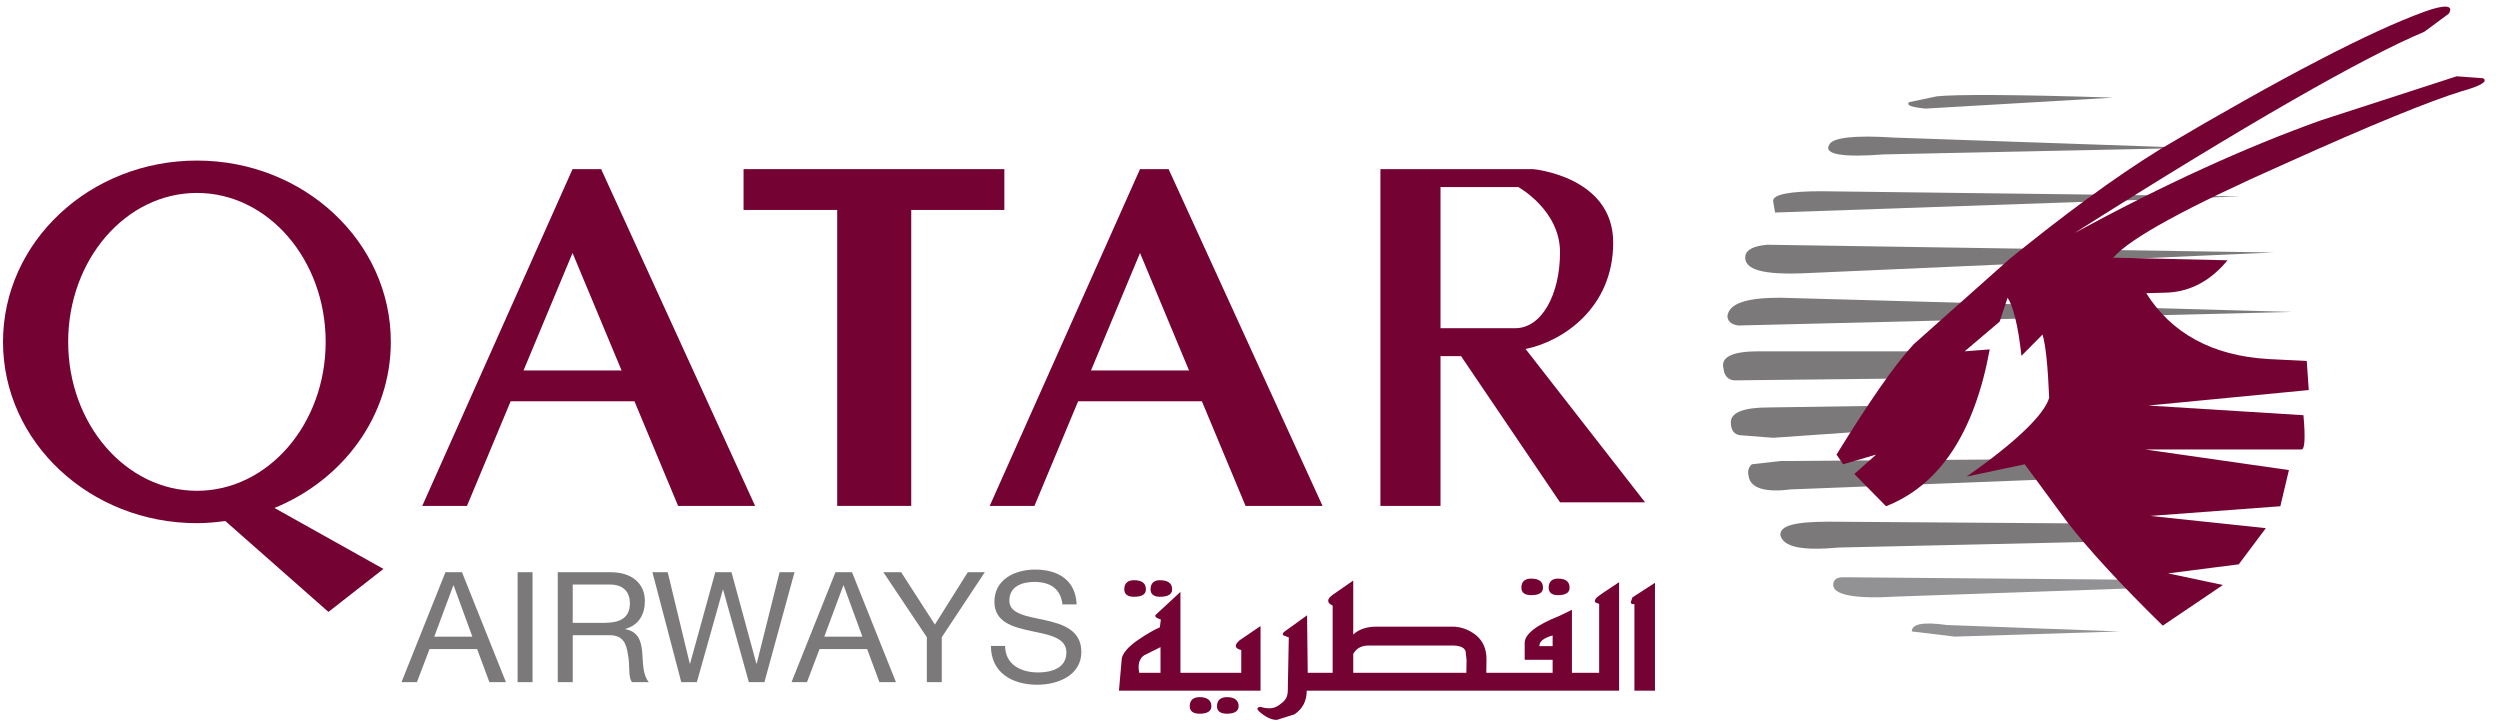 <svg width="97" height="28" viewBox="0 0 97 28" fill="none" xmlns="http://www.w3.org/2000/svg"><g clip-path="url(#clip0_7649_24112)"><path fill-rule="evenodd" clip-rule="evenodd" d="M74.716 4.213L81.994 3.788C78.15 3.662 75.87 3.662 75.152 3.737L74.076 3.963C73.947 4.087 74.178 4.163 74.716 4.213Z" fill="#7B7979"></path><path fill-rule="evenodd" clip-rule="evenodd" d="M73.101 5.99L85.069 5.739L73.486 5.338C71.948 5.238 71.103 5.338 70.975 5.614C70.744 5.99 71.487 6.115 73.101 5.99Z" fill="#7B7979"></path><path fill-rule="evenodd" clip-rule="evenodd" d="M68.873 8.246L86.94 7.62L70.667 7.42C69.437 7.42 68.796 7.544 68.796 7.795L68.873 8.246Z" fill="#7B7979"></path><path fill-rule="evenodd" clip-rule="evenodd" d="M70.078 10.598L88.221 9.797L68.565 9.496C68.053 9.547 67.772 9.671 67.72 9.922C67.644 10.473 68.412 10.673 70.078 10.598Z" fill="#7B7979"></path><path fill-rule="evenodd" clip-rule="evenodd" d="M67.464 12.629L88.939 12.103L69.079 11.552C67.797 11.552 67.131 11.753 67.028 12.228C67.003 12.429 67.157 12.604 67.464 12.629Z" fill="#7B7979"></path><path fill-rule="evenodd" clip-rule="evenodd" d="M67.285 14.758L74.076 14.683L75.023 13.631H68.233C67.207 13.631 66.746 13.856 66.874 14.307C66.899 14.558 67.028 14.733 67.285 14.758Z" fill="#7B7979"></path><path fill-rule="evenodd" clip-rule="evenodd" d="M68.796 16.986L73.101 16.686L73.665 15.734L68.617 15.809C67.644 15.809 67.156 16.009 67.156 16.385C67.156 16.686 67.285 16.861 67.514 16.886L68.796 16.986Z" fill="#7B7979"></path><path fill-rule="evenodd" clip-rule="evenodd" d="M69.463 18.99L80.405 18.564L79.636 17.813L69.079 17.888L67.977 18.013C67.848 18.113 67.796 18.263 67.848 18.489C67.925 18.94 68.489 19.115 69.463 18.99Z" fill="#7B7979"></path><path fill-rule="evenodd" clip-rule="evenodd" d="M81.867 20.317L70.975 20.241C69.642 20.241 69.053 20.392 69.079 20.767C69.207 21.244 69.95 21.369 71.359 21.244L82.532 20.993L81.867 20.317Z" fill="#7B7979"></path><path fill-rule="evenodd" clip-rule="evenodd" d="M83.224 22.497L71.513 22.397C71.257 22.397 71.129 22.497 71.129 22.697C71.129 23.073 71.948 23.248 73.563 23.148L84.377 22.772L83.224 22.497Z" fill="#929294"></path><path fill-rule="evenodd" clip-rule="evenodd" d="M75.843 24.701L82.25 24.5L75.536 24.25C74.639 24.125 74.178 24.2 74.178 24.5L75.843 24.701Z" fill="#929294"></path><path fill-rule="evenodd" clip-rule="evenodd" d="M94.064 1.232C91.732 2.21 87.197 4.789 80.482 9.047C83.942 7.168 87.119 5.715 90.066 4.664L95.32 2.96L96.344 3.035C96.549 3.161 96.242 3.336 95.525 3.536C94.295 3.912 92.014 4.839 88.683 6.341C84.838 8.046 82.634 9.248 81.994 9.998L86.428 10.099C85.786 10.876 85.018 11.302 84.121 11.352L83.275 11.377C84.25 12.93 85.839 13.806 88.016 13.931L89.502 14.006L89.58 15.134L83.352 15.735L89.374 16.11C89.452 16.987 89.427 17.438 89.298 17.438H83.224L88.81 18.239L88.477 19.642L83.429 20.018L87.914 20.493L86.863 21.896L84.121 22.247L86.248 22.698L83.915 24.275C82.25 22.648 80.994 21.27 80.2 20.243L78.56 18.014L76.305 18.49C78.278 17.113 79.329 16.06 79.508 15.434C79.457 14.232 79.38 13.43 79.251 12.98L78.432 13.806C78.304 12.604 78.099 11.853 77.894 11.552L77.586 12.479L76.229 13.631L77.201 13.556C76.613 16.762 75.28 18.815 73.178 19.642L71.948 18.39L72.794 17.638L71.513 18.014L71.257 17.638C72.512 15.61 73.486 14.182 74.254 13.355L77.97 10.049C80.072 8.346 81.994 6.918 83.813 5.791C88.554 2.985 91.989 1.207 94.064 0.456C94.884 0.155 95.216 0.205 95.012 0.531L94.064 1.232Z" fill="#740232"></path><path fill-rule="evenodd" clip-rule="evenodd" d="M64.213 22.613V26.797H63.415V23.433C63.337 23.458 63.285 23.433 63.272 23.369L63.337 23.18L64.213 22.613ZM56.894 26.104H52.506V25.369C52.628 25.159 52.82 25.046 53.099 25.046H56.322C56.632 25.046 56.8 25.109 56.864 25.26L56.903 25.613L56.894 26.104ZM60.449 22.45C60.758 22.45 60.9 22.575 60.9 22.802C60.9 22.992 60.758 23.092 60.449 23.092C60.216 23.092 60.088 22.992 60.088 22.802C60.088 22.575 60.216 22.45 60.449 22.45ZM59.405 22.45C59.726 22.45 59.868 22.575 59.868 22.802C59.868 22.992 59.726 23.092 59.405 23.092C59.158 23.092 59.03 22.992 59.03 22.802C59.03 22.575 59.158 22.45 59.405 22.45ZM47.606 27.049C47.903 27.049 48.058 27.175 48.058 27.402C48.058 27.591 47.903 27.692 47.606 27.692C47.349 27.692 47.22 27.591 47.22 27.402C47.22 27.175 47.349 27.049 47.606 27.049ZM46.55 27.049C46.846 27.049 47.001 27.175 47.001 27.402C47.001 27.591 46.846 27.692 46.55 27.692C46.291 27.692 46.162 27.591 46.162 27.402C46.162 27.175 46.291 27.049 46.55 27.049ZM45.002 22.512C45.324 22.512 45.479 22.638 45.479 22.865C45.479 23.055 45.324 23.155 45.002 23.155C44.77 23.155 44.641 23.055 44.641 22.865C44.641 22.638 44.77 22.512 45.002 22.512ZM43.996 22.512C44.319 22.512 44.461 22.638 44.461 22.865C44.461 23.055 44.319 23.155 43.996 23.155C43.751 23.155 43.622 23.055 43.622 22.865C43.622 22.638 43.751 22.512 43.996 22.512ZM44.203 26.104H45.028V25.109L44.396 25.423C44.203 25.55 44.138 25.789 44.203 26.104ZM60.242 24.655C59.895 24.756 59.726 24.881 59.726 25.071H60.242V24.655ZM45.801 22.966V26.104H48.161V25.222C47.903 25.159 47.877 25.033 48.096 24.844L48.909 24.29V26.797H43.416L43.519 25.613C43.519 25.386 43.751 25.096 44.228 24.781C44.512 24.592 44.77 24.441 45.002 24.34L45.041 24.038C44.848 23.974 44.783 23.911 44.848 23.849L45.801 22.966ZM59.158 25.6V24.945C59.158 24.604 59.611 24.252 60.5 23.899L60.991 23.659V26.104H62.047V23.433L61.893 23.369C61.867 23.306 61.893 23.244 61.957 23.18C62.061 23.092 62.344 22.903 62.821 22.588V26.797H50.701C50.701 27.188 50.546 27.503 50.224 27.717L49.541 27.932C49.322 27.932 49.102 27.818 48.87 27.617C48.741 27.503 48.767 27.44 48.909 27.427C49.231 27.528 49.489 27.491 49.682 27.314C49.876 27.188 49.966 27.024 49.966 26.797L50.005 24.73L49.798 24.655C49.747 24.604 49.773 24.541 49.876 24.479L50.714 23.874L50.74 26.104H51.707V23.495C51.475 23.395 51.475 23.244 51.707 23.08L52.506 22.525V24.621C52.717 24.42 53.023 24.314 53.408 24.314H56.348C56.67 24.314 56.967 24.416 57.251 24.63C57.535 24.857 57.676 25.171 57.676 25.575L57.668 26.104H60.242V25.6H59.158Z" fill="#740232"></path><path fill-rule="evenodd" clip-rule="evenodd" d="M20.312 14.375L22.215 9.815L24.118 14.375H20.312ZM26.311 19.629H29.298L23.324 6.562H22.215L16.384 19.629H18.119L19.813 15.57H24.617L26.311 19.629Z" fill="#740232"></path><path fill-rule="evenodd" clip-rule="evenodd" d="M42.33 14.375L44.233 9.815L46.135 14.375H42.33ZM48.328 19.629H51.315L45.342 6.562H44.233L38.401 19.629H40.136L41.831 15.57H46.634L48.328 19.629Z" fill="#740232"></path><path fill-rule="evenodd" clip-rule="evenodd" d="M28.85 6.562H38.969V8.146H35.356V19.629H32.483V8.146H28.85V6.562Z" fill="#740232"></path><path fill-rule="evenodd" clip-rule="evenodd" d="M7.641 19.043C4.881 19.043 2.645 16.456 2.645 13.265C2.645 10.073 4.881 7.486 7.641 7.486C10.4 7.486 12.636 10.073 12.636 13.265C12.636 16.456 10.4 19.043 7.641 19.043ZM15.164 13.265C15.164 9.38 11.796 6.23 7.641 6.23C3.486 6.23 0.117 9.38 0.117 13.265C0.117 17.149 3.486 20.299 7.641 20.299C8.016 20.299 8.382 20.264 8.742 20.215L12.743 23.742L14.877 22.074L10.649 19.709C13.306 18.624 15.164 16.148 15.164 13.265Z" fill="#740232"></path><path fill-rule="evenodd" clip-rule="evenodd" d="M55.892 12.734V7.257H58.908C58.908 7.257 60.529 8.147 60.529 9.787C60.529 11.427 59.818 12.734 58.794 12.734C57.769 12.734 55.892 12.734 55.892 12.734ZM59.192 13.54C60.586 13.262 62.592 11.983 62.592 9.412C62.592 6.84 59.484 6.562 59.484 6.562H55.892H54.791H53.56V19.629H55.892V13.818H56.689L60.529 19.49H63.829L59.192 13.54Z" fill="#740232"></path><path d="M16.849 24.704H18.328L17.601 22.715H17.589L16.849 24.704ZM17.283 22.202H17.925L19.63 26.467H18.988L18.512 25.183H16.666L16.177 26.467H15.578L17.283 22.202Z" fill="#7B7979"></path><path d="M20.083 26.467H20.663V22.202H20.083V26.467Z" fill="#7B7979"></path><path d="M23.432 24.167C23.976 24.167 24.44 24.03 24.44 23.409C24.44 22.99 24.208 22.68 23.664 22.68H22.222V24.167H23.432ZM21.641 22.202H23.695C24.514 22.202 25.021 22.638 25.021 23.319C25.021 23.833 24.789 24.257 24.263 24.4V24.412C24.77 24.508 24.874 24.872 24.917 25.29C24.954 25.708 24.929 26.174 25.173 26.467H24.526C24.361 26.294 24.453 25.834 24.367 25.416C24.305 24.997 24.202 24.645 23.64 24.645H22.222V26.467H21.641V22.202Z" fill="#7B7979"></path><path d="M29.66 26.467H29.055L28.058 22.883H28.047L27.038 26.467H26.433L25.314 22.202H25.907L26.763 25.75H26.775L27.753 22.202H28.382L29.348 25.75H29.36L30.247 22.202H30.827L29.66 26.467Z" fill="#7B7979"></path><path d="M31.982 24.704H33.461L32.734 22.715H32.721L31.982 24.704ZM32.416 22.202H33.058L34.763 26.467H34.121L33.645 25.183H31.799L31.31 26.467H30.711L32.416 22.202Z" fill="#7B7979"></path><path d="M36.541 24.723V26.467H35.961V24.723L34.274 22.202H34.965L36.273 24.233L37.55 22.202H38.21L36.541 24.723Z" fill="#7B7979"></path><path d="M41.223 23.45C41.156 22.841 40.74 22.578 40.141 22.578C39.652 22.578 39.163 22.751 39.163 23.306C39.163 23.833 39.86 23.91 40.563 24.065C41.26 24.221 41.956 24.46 41.956 25.296C41.956 26.204 41.046 26.568 40.251 26.568C39.273 26.568 38.448 26.102 38.448 25.063H38.999C38.999 25.78 39.61 26.091 40.27 26.091C40.795 26.091 41.376 25.929 41.376 25.314C41.376 24.728 40.679 24.627 39.983 24.478C39.285 24.328 38.583 24.131 38.583 23.349C38.583 22.482 39.371 22.1 40.166 22.1C41.058 22.1 41.736 22.512 41.773 23.45H41.223Z" fill="#7B7979"></path></g><defs><clipPath id="clip0_7649_24112"><rect width="96.552" height="28" fill="white"></rect></clipPath></defs></svg>